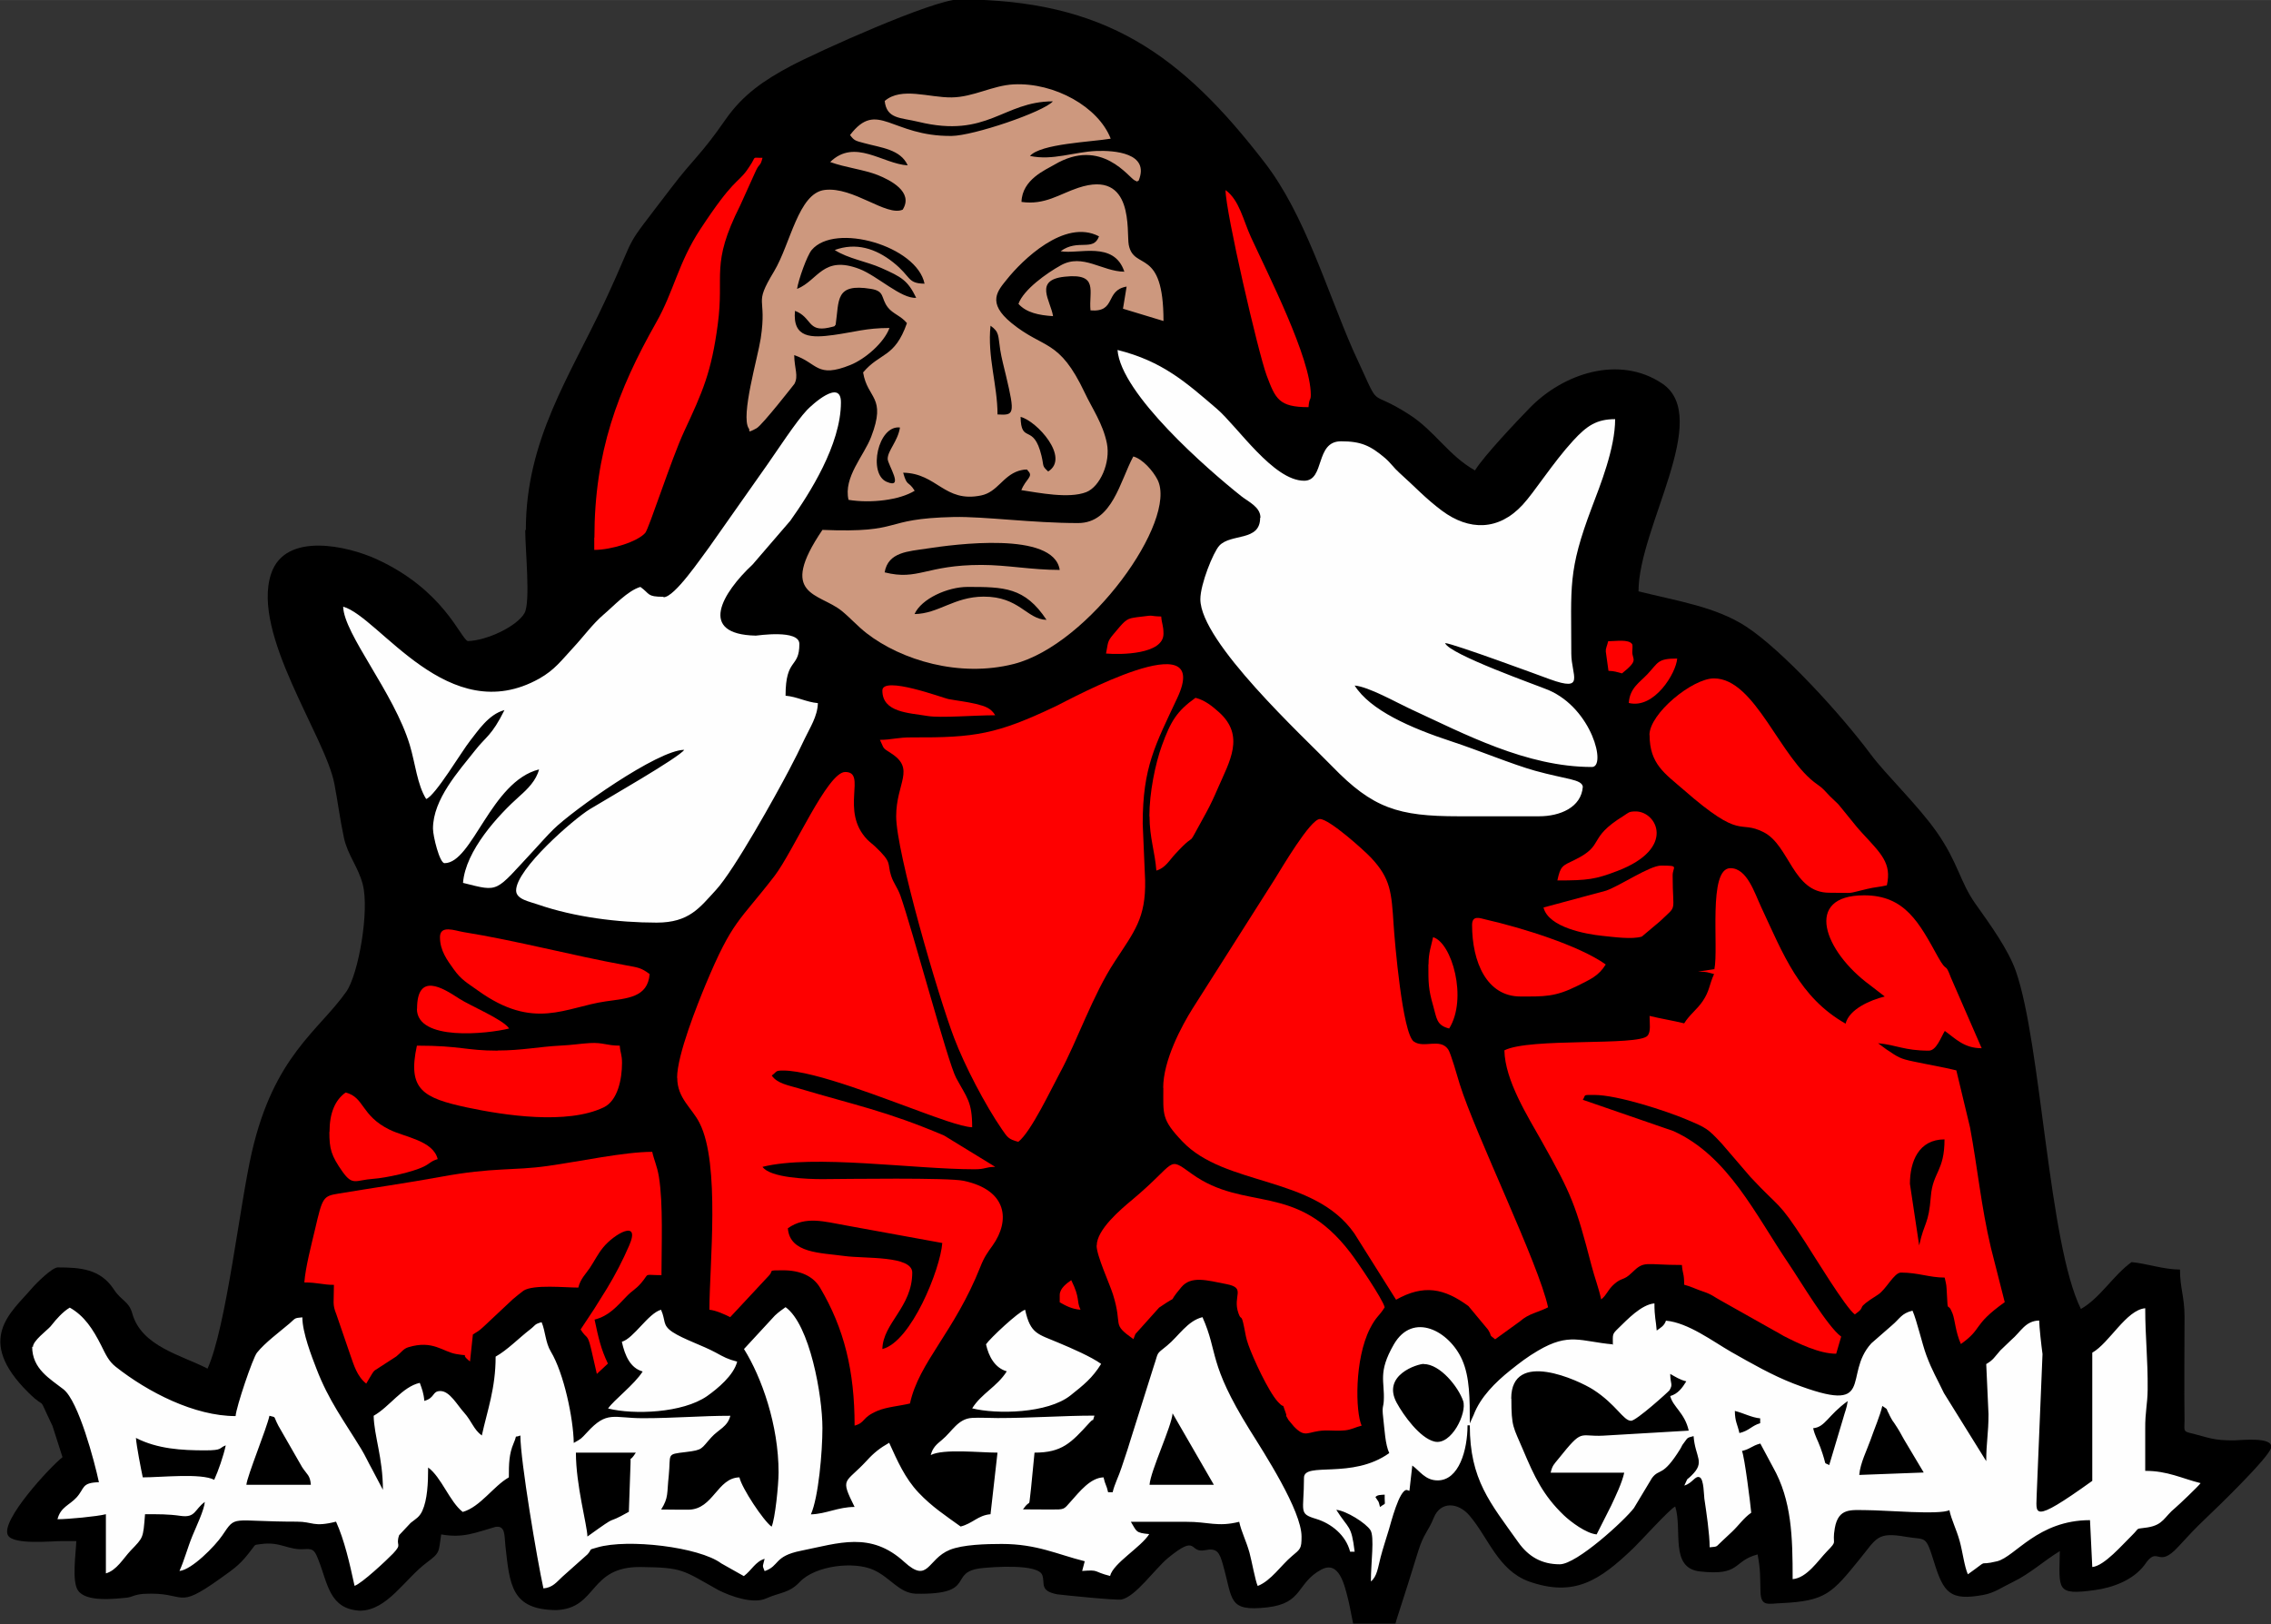 <?xml version="1.0" encoding="UTF-8"?>
<!DOCTYPE svg PUBLIC "-//W3C//DTD SVG 1.1//EN" "http://www.w3.org/Graphics/SVG/1.1/DTD/svg11.dtd">
<!-- Creator: CorelDRAW -->
<svg xmlns="http://www.w3.org/2000/svg" xml:space="preserve" width="20.529mm" height="14.683mm" version="1.1" style="shape-rendering:geometricPrecision; text-rendering:geometricPrecision; image-rendering:optimizeQuality; fill-rule:evenodd; clip-rule:evenodd"
viewBox="0 0 149.69 107.06"
 xmlns:xlink="http://www.w3.org/1999/xlink"
 xmlns:xodm="http://www.corel.com/coreldraw/odm/2003">
 <rect x="0" y="0" width="149.69" height="107.06" fill="#333333" stroke="none"/>
 <defs>
  <style type="text/css">
   <![CDATA[
    .fil0 {fill:black}
    .fil3 {fill:#CD987E}
    .fil1 {fill:#FE0000}
    .fil2 {fill:#FEFEFE}
   ]]>
  </style>
 </defs>
 <g id="Camada_x0020_1">
  <g id="Figs_Desenho_SemVar_028">
   <path class="fil0" d="M34.62 34.95c0,1.27 0.36,4.76 -0.05,5.47 -0.5,0.87 -2.48,1.81 -3.74,1.84 -0.5,-0.21 -1.58,-3.38 -6.03,-5.41 -1.84,-0.84 -5.99,-1.84 -6.93,0.97 -1.32,3.96 3.58,10.73 4.17,13.85 0.22,1.14 0.37,2.36 0.63,3.56 0.25,1.15 0.94,1.91 1.24,3.07 0.45,1.73 -0.28,5.93 -1.09,7.08 -1.83,2.59 -4.76,4.22 -6.22,10.57 -0.8,3.46 -1.68,11.52 -2.92,14.27 -1.73,-0.89 -4.35,-1.46 -4.96,-3.63 -0.23,-0.83 -0.7,-0.8 -1.23,-1.61 -0.88,-1.33 -2.2,-1.43 -3.68,-1.43 -0.38,0 -1.43,1.05 -1.73,1.4 -1.34,1.57 -3.76,3.34 -0.21,6.85 1.34,1.32 0.48,-0.11 1.59,2.2l0.66 2.06c-0.76,0.58 -4.15,4.22 -3.59,5.16 0.38,0.63 2.84,0.37 3.56,0.37 0.31,-0 0.63,0 0.94,0 -0.03,0.81 -0.3,2.63 0.1,3.24 0.52,0.8 2.41,0.57 3.23,0.49 0.36,-0.04 0.48,-0.2 1.1,-0.25 2.93,-0.16 2.03,1.15 5.07,-1.02 1.02,-0.73 1.33,-0.93 2.12,-1.99 0.2,-0.27 0.13,-0.21 0.53,-0.27 1.33,-0.19 1.8,0.42 2.91,0.33 0.6,-0.05 0.68,0.15 0.92,0.77 0.6,1.53 0.71,3.19 2.73,3.29 1.8,-0.03 2.92,-2.08 4.41,-3.19 0.87,-0.65 0.75,-0.65 0.93,-1.84 1.44,0.26 2.23,-0.11 3.56,-0.49 0.69,-0.13 0.6,0.59 0.67,1.22 0.29,2.6 0.38,4.24 3.37,4.26 2.72,-0.12 2.11,-2.88 5.55,-2.84 2.8,0.03 2.76,0.2 5.12,1.52 0.81,0.41 2.29,0.94 3.15,0.55 0.92,-0.41 1.51,-0.34 2.21,-1.08 1.02,-1.09 3.59,-1.39 4.89,-0.79 1.1,0.51 1.66,1.51 2.76,1.56 4.16,0.08 2.02,-1.45 4.39,-1.69 0.68,-0.07 3.67,-0.3 3.95,0.46 0.2,0.55 -0.21,1.04 0.99,1.27 0.57,0.07 3.92,0.41 4.24,0.34 0.93,-0.2 2.17,-1.99 3.05,-2.73 2.02,-1.65 1.35,-0.3 2.45,-0.52 0.79,-0.16 0.95,0.14 1.18,0.96 0.66,2.32 0.31,3.1 2.92,2.81 2.38,-0.27 1.92,-1.61 3.56,-2.49 1.18,-0.63 1.53,1.02 1.77,1.96 0.07,0.26 0.18,0.87 0.33,1.6l2.79 0c0.04,-0.16 0.08,-0.29 0.11,-0.38 0.48,-1.48 0.93,-2.9 1.39,-4.4 0.36,-1.16 0.66,-1.29 1.03,-2.21 0.45,-1.1 1.62,-1 2.36,-0.12 1.25,1.48 1.87,3.56 3.87,4.32 3.01,1.07 4.68,-0.03 6.93,-2.19 0.44,-0.42 2.41,-2.6 2.75,-2.74 0.49,1.55 -0.38,4.05 1.62,4.28 2.74,0.31 2.14,-0.68 3.81,-1.12 0.2,1.07 0.16,1.43 0.19,2.47 0.03,1 0.51,0.77 1.4,0.74 2.9,-0.14 3.31,-0.65 5.13,-2.89 1.14,-1.4 1.14,-1.82 3.08,-1.48 1.3,0.23 1.26,-0.17 1.82,1.63 0.64,2.08 1.07,2.6 3.26,2.2 0.73,-0.13 1.27,-0.53 1.96,-0.86 1.1,-0.53 2.02,-1.38 3.08,-2.03 -0.04,2.54 -0.28,2.93 2.31,2.57 1.17,-0.16 2.5,-0.64 3.27,-1.65 0.92,-1.38 0.83,0.32 2.23,-1.21 0.66,-0.71 1.07,-1.17 1.79,-1.85 0.68,-0.64 4.2,-4.04 4.33,-4.68 0.15,-0.73 -1.98,-0.49 -2.4,-0.48 -1.44,0.02 -1.72,-0.19 -3,-0.5 -0.41,-0.1 -0.31,-0.23 -0.31,-0.79 -0.03,-2.27 0,-4.6 0,-6.88 0,-1.29 -0.3,-1.87 -0.3,-3.09 -1.07,0 -2.2,-0.4 -3.19,-0.49 -1.2,0.86 -2.06,2.36 -3.34,3.09 -2.14,-4.33 -2.61,-17.44 -4.28,-22.25 -0.51,-1.46 -1.7,-3.09 -2.67,-4.46 -1.03,-1.45 -1.14,-2.72 -2.56,-4.74 -1.24,-1.77 -3.36,-3.79 -4.34,-5.11 -1.98,-2.66 -5.83,-6.87 -8.22,-8.43 -2.02,-1.31 -4.5,-1.67 -7.09,-2.32 0,-4.22 4.88,-11.47 1.56,-13.7 -2.84,-1.9 -6.53,-0.66 -8.74,1.62 -0.78,0.8 -3.01,3.15 -3.6,4.11 -1.75,-0.99 -2.65,-2.6 -4.31,-3.67 -2.95,-1.91 -1.71,0.07 -3.74,-4.29 -1.76,-4.04 -3.18,-8.92 -5.8,-12.32 -5.49,-7.13 -10.52,-10.77 -20.16,-10.77 -1.68,0 -9.36,3.47 -11.09,4.39 -1.75,0.93 -3.15,1.88 -4.3,3.53 -1.65,2.38 -2.11,2.57 -3.56,4.48 -3.49,4.58 -2.02,2.42 -4.39,7.5 -2.3,4.93 -5.21,9.12 -5.21,15.07z"/>
   <path class="fil1" d="M125.89 78.04c0,-1.47 0.58,-2.93 2.28,-2.93 0,2.1 -0.77,2.15 -0.9,3.75 -0.15,1.9 -0.42,1.64 -0.77,3.24l-0.61 -4.06zm-12.91 -14.15l-1.06 0.16c0.6,0 0.62,0.05 1.06,0.16 -0.33,0.73 -0.29,1.11 -0.75,1.79 -0.39,0.57 -0.86,0.88 -1.22,1.46 -0.73,-0.18 -1.55,-0.31 -2.28,-0.49 0,0.5 0.1,1.04 -0.14,1.31 -0.61,0.69 -7.77,0.11 -9.43,0.96 0.04,1.99 1.54,4.35 2.46,5.99 1.99,3.54 2.25,4.23 3.28,8.19 0.22,0.84 0.47,1.46 0.64,2.24 0.38,-0.3 0.44,-0.65 0.87,-1.02 0.5,-0.44 0.61,-0.21 1.14,-0.73 0.86,-0.84 0.82,-0.52 3.31,-0.52 0.05,0.63 0.15,0.52 0.15,1.3 0.4,0.1 0.85,0.32 1.25,0.45 0.6,0.2 0.69,0.34 1.23,0.63l3.48 1.96c0.35,0.18 0.3,0.18 0.6,0.34 0.98,0.5 2.35,1.17 3.46,1.17l0.33 -1.13c-0.88,-0.62 -2.71,-3.7 -3.45,-4.79 -2.2,-3.24 -4,-7.13 -7.61,-8.76l-5.97 -2.06c0.22,-0.34 -0.05,-0.32 0.76,-0.32 1.52,0 4.73,1.05 6.08,1.62 1.3,0.55 1.38,0.58 2.32,1.59l1.89 2.2c2,2.15 1.77,1.46 3.6,4.28 0.59,0.91 2.68,4.35 3.28,4.78 0.91,-0.65 -0.16,-0.24 1.52,-1.3 0.55,-0.35 1.06,-1.46 1.52,-1.46 1.14,0 1.87,0.33 2.88,0.33 0.13,0.57 0.11,0.42 0.15,1.14 0.06,1.32 0.04,0.37 0.37,1.23 0.16,0.41 0.19,1.21 0.55,2.01 1.48,-1.05 0.72,-1.21 2.89,-2.76l-0.91 -3.58c-0.65,-2.75 -0.88,-5.27 -1.38,-7.95l-0.9 -3.75c-0.9,-0.22 -1.81,-0.37 -2.8,-0.58 -0.93,-0.19 -1.04,-0.29 -1.82,-0.81l-0.54 -0.4c1.21,0.11 1.73,0.49 3.34,0.49 0.51,0 0.8,-0.88 1.06,-1.3 0.7,0.5 1.26,1.14 2.43,1.14l-2.03 -4.66c-0.41,-1.09 -0.21,-0.21 -0.85,-1.36 -1.24,-2.25 -2.17,-4.06 -4.87,-4.06 -4.02,0 -2.64,3.7 0.39,5.92l0.97 0.75c-0.94,0.23 -2.34,0.83 -2.58,1.79 -3.04,-1.73 -4.1,-4.55 -5.57,-7.7 -0.43,-0.91 -0.92,-2.55 -2.02,-2.55 -1.5,0 -0.76,5.25 -1.06,6.67z"/>
   <path class="fil2" d="M83.06 34.14c0,1.57 -1.93,1.01 -2.69,1.83 -0.4,0.43 -1.25,2.54 -1.25,3.53 0,2.82 6.79,9.06 8.69,11.02 2.68,2.77 4.36,3.29 8.32,3.29l5.32 0c1.37,0 2.78,-0.58 2.88,-1.95 -0.08,-0.5 -1.09,-0.48 -3.14,-1.05 -1.48,-0.41 -3.76,-1.36 -5.47,-1.92 -2.78,-0.91 -5.41,-2.08 -6.43,-3.7 0.92,0.08 2.74,1.11 3.6,1.51 3.64,1.68 7.71,3.86 12.04,3.86 0.96,0 0.02,-3.83 -2.86,-5.07 -0.6,-0.26 -6.55,-2.35 -6.82,-3.1 0.59,0.05 6.32,2.17 6.89,2.38 2.39,0.87 1.43,-0.25 1.43,-1.69 0,-4.45 -0.24,-5.41 1.35,-9.62 0.56,-1.48 1.54,-3.91 1.54,-5.83 -1.23,0 -1.87,0.44 -2.77,1.42 -1.33,1.45 -2.55,3.39 -3.33,4.23 -1.59,1.72 -3.53,1.71 -5.31,0.39 -1.11,-0.83 -1.77,-1.57 -2.82,-2.51 -0.37,-0.33 -0.56,-0.64 -0.93,-0.96 -0.98,-0.83 -1.59,-1.11 -2.91,-1.11 -1.73,0 -1.04,2.6 -2.43,2.6 -2.03,0 -4.38,-3.56 -5.75,-4.74 -2.02,-1.73 -3.58,-3.14 -6.55,-3.88 0.22,2.89 5.92,7.86 8.16,9.64 0.47,0.37 1.26,0.71 1.26,1.41zm-39.33 5.2c-1.11,0 -0.87,-0.19 -1.52,-0.65 -0.83,0.24 -1.78,1.28 -2.41,1.81 -0.75,0.64 -1.32,1.45 -2.03,2.21 -0.77,0.83 -1.21,1.45 -2.22,2.02 -5.99,3.36 -10.52,-4.05 -12.93,-4.74 0.04,1.8 3.35,5.67 4.39,9.12 0.36,1.19 0.49,2.62 1.08,3.56 0.6,-0.2 2.35,-3.16 2.92,-3.87 0.46,-0.57 1.19,-1.72 2.24,-1.99 -0.84,1.7 -1.22,1.74 -1.93,2.65 -1.07,1.36 -2.78,3.22 -2.78,5.16 0,0.51 0.44,2.28 0.76,2.28 1.84,0 3.06,-5.39 6.23,-6.18 -0.18,0.72 -0.75,1.29 -1.26,1.74 -1.43,1.27 -3.59,3.62 -3.75,5.74 2.44,0.61 2.06,0.65 4.67,-2.15 0.46,-0.49 0.82,-0.92 1.29,-1.38 1.25,-1.24 6.88,-5.24 8.62,-5.24 -0.36,0.52 -5.14,3.25 -6.22,3.91 -1.05,0.64 -4.86,3.94 -4.86,5.36 0,0.59 0.89,0.73 1.42,0.92 2.42,0.84 5.32,1.2 7.84,1.2 2.15,0 2.83,-0.98 3.91,-2.15 1.21,-1.31 3.96,-6.27 4.8,-7.87 0.44,-0.83 0.67,-1.3 1.06,-2.12 0.33,-0.7 0.84,-1.46 0.86,-2.33 -0.77,-0.07 -1.36,-0.42 -2.13,-0.49 0,-2.54 0.91,-1.76 0.91,-3.41 0,-0.98 -2.77,-0.55 -2.87,-0.55 -3.86,-0.08 -2.21,-2.82 -0.21,-4.69l2.48 -2.88c1.26,-1.77 3.34,-5.02 3.34,-7.81 0,-1.59 -1.92,0.17 -2.25,0.52 -0.72,0.77 -1.93,2.63 -2.59,3.57l-3.85 5.47c-0.52,0.68 -2.27,3.29 -3,3.29z"/>
   <path class="fil1" d="M58.16 88.93c0.04,-1.72 1.97,-2.76 1.97,-5.04 0,-1.13 -3.13,-0.91 -4.45,-1.09 -1.59,-0.22 -3.62,-0.17 -3.75,-1.83 1.16,-0.83 2.4,-0.44 3.82,-0.19l6.36 1.16c-0.13,1.73 -2.05,6.52 -3.95,6.99zm-13.52 -17.88c0,1.36 0.97,1.98 1.47,2.98 1.38,2.7 0.65,9.38 0.65,12.31 0.43,0.04 1.04,0.32 1.37,0.49l2.58 -2.77c0.29,-0.31 -0.17,-0.32 0.91,-0.32 1.14,0 1.98,0.39 2.43,1.14 1.6,2.7 2.28,5.5 2.28,9.1 0.75,-0.21 0.43,-0.52 1.52,-0.98 0.59,-0.25 1.47,-0.32 2.13,-0.48 0.59,-2.73 2.93,-4.7 4.64,-9.01 0.24,-0.62 0.47,-0.94 0.81,-1.41 1.15,-1.62 1,-3.64 -1.91,-4.26 -1.03,-0.22 -7.71,-0.12 -9.31,-0.11 -0.97,0 -3.44,-0.08 -3.95,-0.81 3.37,-0.84 9.98,0.16 13.97,0.16 0.76,0 0.68,-0.15 1.37,-0.16l-3.38 -2.07c-3.82,-1.62 -5.84,-1.99 -9.56,-3.1 -0.7,-0.21 -1.43,-0.32 -1.79,-0.85 0.37,-0.27 0.21,-0.33 0.76,-0.33 2.08,0 6.92,1.95 9.24,2.78 0.64,0.23 2.5,0.94 3.21,0.96 0,-1.7 -0.35,-1.94 -1.06,-3.26 -0.54,-1 -2.88,-9.77 -3.67,-12.01 -0.19,-0.53 -0.45,-0.81 -0.61,-1.3 -0.28,-0.85 0.12,-0.83 -1.07,-1.95 -0.16,-0.15 -0.34,-0.28 -0.5,-0.44 -1.84,-1.91 0.01,-4.46 -1.46,-4.46 -1.17,0 -3.41,5.23 -4.67,6.87 -2.35,3.05 -2.74,2.86 -4.54,7.17 -0.52,1.26 -1.87,4.61 -1.87,6.12z"/>
   <path class="fil1" d="M76.68 71.7c0,1.77 -0.14,2.08 1.25,3.54 2.83,2.99 8.67,2.24 11.34,6.07l2.75 4.37c1.83,-1.03 3.18,-0.75 4.77,0.42l1.29 1.55c0.32,0.52 -0.01,0.26 0.47,0.64l1.63 -1.18c0.6,-0.53 1.17,-0.58 1.86,-0.93 -0.63,-2.91 -4.78,-11.37 -5.83,-14.73 -0.14,-0.46 -0.58,-2.03 -0.76,-2.28 -0.54,-0.76 -1.59,-0.04 -2.26,-0.51 -0.75,-0.53 -1.26,-6.62 -1.33,-7.68 -0.14,-2.18 -0.2,-3.06 -1.48,-4.43 -0.47,-0.5 -2.76,-2.56 -3.38,-2.56 -0.63,0 -2.56,3.3 -2.98,3.97l-5.41 8.52c-0.73,1.16 -1.94,3.42 -1.94,5.24z"/>
   <path class="fil1" d="M58 48.77c0.29,0.59 0.12,0.5 0.71,0.87 1.66,1.05 0.36,1.96 0.36,4.17 0,2.38 2.79,11.92 3.82,14.61 0.69,1.82 2.05,4.43 3.16,6.04 0.35,0.5 0.41,0.64 1.07,0.81 0.84,-0.65 2.18,-3.51 2.74,-4.54 1.16,-2.14 2.16,-5.13 3.62,-7.35 1.29,-1.98 2.05,-2.85 2,-5.35l-0.16 -3.73c0,-3.74 0.83,-5.19 2.28,-8.29 2.38,-5.09 -7.03,0.07 -8,0.54 -3.91,1.86 -5.33,2.08 -9.47,2.06 -0.96,-0.01 -1.36,0.16 -2.12,0.16z"/>
   <path class="fil1" d="M20.04 84.54c0.92,0 1.22,0.16 1.97,0.16 0,1.18 -0.11,1.27 0.16,1.94l0.94 2.74c0.21,0.59 0.42,1.35 1.03,1.83 0.08,-0.13 0.41,-0.71 0.48,-0.79 0.02,-0.02 0.06,-0.06 0.08,-0.08l1.42 -0.92c0.33,-0.26 0.46,-0.51 0.8,-0.61 1.62,-0.49 2.26,0.3 3.15,0.45 1.17,0.2 0.08,-0.16 0.91,0.49l0.19 -1.78c0.36,-0.23 0.35,-0.19 0.7,-0.51l1.94 -1.82c0.12,-0.1 0.62,-0.51 0.7,-0.56 0.66,-0.42 2.75,-0.2 3.61,-0.2 0.14,-0.58 0.47,-0.87 0.76,-1.3 0.3,-0.45 0.52,-0.91 0.87,-1.34 0.73,-0.9 2.5,-1.91 1.72,-0.13 -0.43,0.99 -0.91,1.92 -1.47,2.84 -0.32,0.52 -0.54,0.86 -0.85,1.36l-0.88 1.33c0.42,0.67 0.44,0.25 0.68,1.23 0.15,0.63 0.26,1.13 0.39,1.7l0.73 -0.68c-0.46,-0.96 -0.62,-1.68 -0.88,-2.9 0.95,-0.24 1.47,-0.87 2.09,-1.51 0.41,-0.43 0.6,-0.46 0.98,-0.9 0.6,-0.7 0.09,-0.52 1.34,-0.52 0,-1.92 0.12,-4.72 -0.17,-6.49 -0.12,-0.72 -0.31,-1.06 -0.44,-1.64 -1.84,0 -4.8,0.64 -6.88,0.93 -2.3,0.33 -3.55,0.07 -7.07,0.72 -2.19,0.4 -4.49,0.73 -6.71,1.1 -1.04,0.17 -1.07,0.23 -1.57,2.38 -0.24,1.02 -0.62,2.46 -0.7,3.48z"/>
   <path class="fil1" d="M72.28 82.1c0,0.68 0.85,2.5 1.08,3.23 0.68,2.17 -0.15,1.88 1.35,2.95 0.04,-0.09 0.1,-0.29 0.13,-0.34l1.56 -1.74c1.55,-1.06 0.34,-0.01 1.47,-1.35 0.64,-0.76 1.65,-0.46 2.97,-0.2 1.33,0.26 0.38,0.76 0.79,1.92 0.19,0.55 0.18,-0.04 0.37,0.9 0.11,0.55 0.12,0.71 0.28,1.17 0.3,0.86 1.31,3.07 1.95,3.77 0.54,0.59 0.2,-0.13 0.52,0.74 0.11,0.3 -0.1,-0.01 0.18,0.46 0,0 0.32,0.39 0.36,0.43 0.78,0.81 0.89,0.3 2.02,0.26 0.43,-0.01 0.93,0.04 1.36,-0.01 0.42,-0.05 0.65,-0.2 1.08,-0.31 -0.41,-0.91 -0.48,-4.37 0.55,-6.4 0.42,-0.82 0.59,-0.79 0.97,-1.4 -0.12,-0.53 -1.84,-3.06 -2.26,-3.6 -3.6,-4.72 -6.92,-2.65 -10.47,-5.21 -1.64,-1.18 -0.92,-0.78 -3.91,1.72 -0.78,0.65 -2.34,1.97 -2.34,3.02z"/>
   <path class="fil3" d="M60.28 40.48c0.45,-1.01 2.18,-1.79 3.49,-1.79 2.4,0 3.78,0.01 5.21,2.17 -1.31,-0.03 -1.78,-1.54 -4.15,-1.53 -1.96,0.01 -2.96,1.13 -4.56,1.15zm-0.96 -12.3c-0.14,0.91 -0.81,1.52 -0.81,2.07 0,0.38 1.13,2.03 -0.07,1.51 -1.24,-0.54 -0.57,-3.75 0.88,-3.58zm7.95 -0.7c1.07,0.27 3.27,2.69 1.82,3.6 -0.43,-0.39 -0.27,-0.33 -0.44,-1.03 -0.53,-2.21 -1.35,-0.73 -1.38,-2.58zm-1.52 -0.16c0,-1.93 -0.68,-3.82 -0.46,-5.85 0.6,0.43 0.49,0.65 0.64,1.6 0.08,0.52 0.26,1.19 0.38,1.7 0.61,2.57 0.53,2.61 -0.56,2.55zm-13.21 -8.29c0.09,-0.59 0.65,-2.18 0.96,-2.55 1.54,-1.83 6.94,-0.26 7.44,2.22 -1.16,-0.02 -0.85,-0.44 -2.07,-1.41 -1.16,-0.92 -2.46,-1.32 -3.85,-0.81 0.88,0.57 2.12,0.76 3.06,1.18 1.35,0.6 1.75,0.82 2.31,1.97 -0.98,0.08 -2.55,-1.44 -3.74,-1.9 -2.41,-0.92 -2.71,0.74 -4.1,1.31zm5.77 -12.41c0.12,1.24 1.04,1.12 2.23,1.41 4.56,1.11 5.57,-1.35 8.86,-1.35 -0.62,0.7 -5.24,2.27 -6.68,2.28 -3.99,0.04 -4.88,-2.42 -6.69,-0.06 0.27,0.37 0.36,0.38 0.92,0.53 1.13,0.31 2.41,0.41 2.88,1.47 -1.66,-0.1 -3.49,-1.8 -5.11,-0.22 1.01,0.37 2.2,0.49 3.14,0.86 0.79,0.32 2.38,1.1 1.64,2.28 -1.08,0.47 -3.25,-1.53 -5.14,-1.3 -1.74,0.21 -2.25,3.55 -3.34,5.37 -1.4,2.32 -0.44,1.54 -0.88,4.43 -0.19,1.25 -1.33,5.09 -0.79,5.92 0.13,0.11 -0.19,0.38 0.52,-0.01 0.37,-0.2 2.49,-2.92 2.49,-2.92 0.29,-0.53 -0,-1.01 -0.01,-1.9 1.55,0.52 1.47,1.55 3.7,0.65 0.97,-0.39 2.21,-1.45 2.58,-2.44 -1.53,0 -2.3,0.27 -3.67,0.46 -1.46,0.2 -2.73,0.23 -2.56,-1.59 1.12,0.42 0.82,1.41 2.22,1.11 0.61,-0.13 0.32,-0.11 0.46,-0.19 0.24,-1.63 -0.05,-2.75 2.32,-2.37 0.95,0.15 0.64,0.6 1.12,1.22 0.33,0.43 0.87,0.56 1.26,1.04 -0.81,2.31 -1.76,1.91 -2.89,3.25 0.29,1.77 1.56,1.57 0.53,4.25 -0.47,1.24 -1.84,2.66 -1.49,4.15 1.46,0.24 3.36,0.02 4.36,-0.6 -0.43,-0.69 -0.49,-0.23 -0.76,-1.19 2.25,0.04 2.71,2 5.14,1.5 1.07,-0.22 1.42,-1.28 2.47,-1.62 0.05,-0.02 0.32,-0.08 0.36,-0.08 0.28,0 0.13,-0.06 0.27,0.09 0.36,0.37 -0.15,0.51 -0.45,1.26 1.14,0.17 3.13,0.58 4.28,0.13 0.91,-0.36 1.61,-1.95 1.36,-3.21 -0.26,-1.3 -0.97,-2.3 -1.46,-3.34 -1.7,-3.59 -2.67,-2.84 -4.82,-4.59 -1.67,-1.36 -0.91,-2.14 -0.3,-2.9 0.96,-1.2 3.78,-4.02 6.06,-2.82 -0.38,1.03 -1.39,0.14 -2.53,0.98 1.17,0.22 3.52,-0.71 4.2,1.35 -1.46,-0.01 -2.75,-1.23 -4.19,-0.42 -0.92,0.51 -2.45,1.59 -2.79,2.54 0.52,0.58 1.34,0.75 2.28,0.81 -0.16,-1.03 -1.29,-2.38 0.76,-2.6 2.29,-0.25 1.58,0.97 1.71,2.22 1.72,0.14 0.93,-1.32 2.38,-1.57l-0.24 1.46 2.67 0.81c0,-4.91 -1.95,-3.28 -2.29,-5.02 -0.16,-0.83 0.4,-5 -3.33,-3.76 -1.26,0.42 -2.2,1.15 -3.74,0.93 0.04,-1.49 1.61,-2.12 2.16,-2.45 3.13,-1.86 4.94,0.9 5.32,1.04 0.33,0.12 -0.06,0.12 0.24,0.01 0.76,-1.84 -1.62,-2 -2.77,-1.96 -1.51,0.06 -2.88,0.65 -4.39,0.33 0.7,-0.81 4.02,-0.92 5.32,-1.14 -0.81,-2.09 -3.69,-3.71 -6.39,-3.58 -1.4,0.07 -2.65,0.84 -4.09,0.86 -1.5,0.02 -3.31,-0.71 -4.41,0.23zm0 31.11c0.23,-1.35 1.56,-1.38 2.79,-1.57 1.76,-0.27 8.36,-1.17 8.75,1.41 -1.88,0 -3.47,-0.33 -5.16,-0.33 -3.67,0 -4.16,1.05 -6.38,0.49zm12.76 -3.25c-3.04,0 -6.18,-0.44 -8.2,-0.4 -4.92,0.11 -3.18,1.07 -8.66,0.85 -2.97,4.38 -0.23,4.13 1.27,5.34 0.59,0.48 1.01,0.98 1.65,1.48 2.29,1.77 6.11,2.93 9.69,2.02 4.98,-1.27 10.82,-9.45 9.48,-12.14 -0.29,-0.58 -0.99,-1.38 -1.6,-1.54 -0.88,1.63 -1.38,4.39 -3.64,4.39z"/>
   <path class="fil1" d="M108.73 48.45c0,1.92 1.01,2.54 2.24,3.61 3.91,3.42 3.58,1.94 5.28,2.8 1.71,0.87 1.92,3.99 4.32,3.99 1.86,0 1,0.1 2.5,-0.25 0.49,-0.12 0.86,-0.13 1.3,-0.24 0.33,-1.46 -0.38,-2.09 -1.63,-3.45 -0.16,-0.18 -0.22,-0.24 -0.37,-0.42l-1.13 -1.39c-0.02,-0.02 -0.05,-0.06 -0.07,-0.08 -0.02,-0.02 -0.05,-0.06 -0.08,-0.08l-0.48 -0.46c-0.34,-0.35 -0.43,-0.5 -0.81,-0.76 -2.47,-1.68 -4.09,-7 -6.83,-7 -1.41,0 -4.25,2.31 -4.25,3.74z"/>
   <path class="fil1" d="M39.17 35.44l0 0.81c1.13,0 2.85,-0.54 3.36,-1.12 0.25,-0.29 1.72,-4.87 2.56,-6.68 1.23,-2.64 1.8,-3.91 2.22,-7.06 0.45,-3.34 -0.5,-3.91 1.48,-7.85l1.04 -2.3c0.25,-0.52 0.28,-0.24 0.43,-0.84 -0.76,0.02 -0.36,-0.16 -0.85,0.56l-0.19 0.28c-0.64,0.87 -0.89,0.57 -3.06,3.87 -1.46,2.22 -1.74,4.09 -2.91,6.15 -2.54,4.48 -4.07,8.57 -4.07,14.18z"/>
   <path class="fil1" d="M32.8 69.26c-2.11,0 -2.41,-0.33 -5.32,-0.33 -0.63,2.89 0.38,3.45 3.33,4.08 2.4,0.51 6.56,1.15 8.98,-0.01 0.93,-0.44 1.21,-1.87 1.21,-2.93 0,-0.56 -0.11,-0.63 -0.15,-1.14 -0.88,0 -1.09,-0.22 -1.97,-0.17 -0.67,0.04 -1.13,0.13 -1.98,0.17 -1.37,0.07 -2.51,0.32 -4.1,0.32z"/>
   <path class="fil1" d="M29 61.78c0,0.89 0.48,1.52 0.91,2.12 0.5,0.7 0.87,0.88 1.58,1.39 3.72,2.68 5.78,1.1 8.45,0.72 1.39,-0.2 2.76,-0.24 2.88,-1.8 -0.58,-0.42 -0.71,-0.42 -1.58,-0.58 -3.6,-0.66 -7.17,-1.62 -10.71,-2.19 -0.54,-0.09 -1.53,-0.49 -1.53,0.34z"/>
   <path class="fil1" d="M75.77 53.81c0,1.41 0.36,2.36 0.45,3.58 0.59,-0.17 0.85,-0.67 1.25,-1.1 1.68,-1.82 0.47,0.09 2.03,-2.71 0.29,-0.53 0.53,-1.05 0.77,-1.61 0.78,-1.79 1.81,-3.46 0.08,-5.02 -0.45,-0.4 -0.92,-0.79 -1.55,-0.95 -1.22,0.87 -1.63,1.53 -2.22,3.16 -0.43,1.19 -0.82,3.09 -0.82,4.65z"/>
   <path class="fil2" d="M64.99 88.61c0.18,0.83 0.6,1.57 1.37,1.79 -0.64,1.02 -1.66,1.45 -2.28,2.44 1.59,0.4 4.98,0.35 6.49,-0.86 0.84,-0.67 1.43,-1.13 2.01,-2.07 -0.65,-0.47 -1.94,-1.03 -2.8,-1.39 -1.35,-0.58 -1.86,-0.56 -2.21,-2.18 -0.43,0.12 -2.31,1.88 -2.58,2.28zm10.78 9.27c0.07,-0.93 1.45,-3.83 1.52,-4.71l2.72 4.71 -4.24 0zm-59.53 0c0.05,-0.58 1.34,-3.71 1.52,-4.55 0.48,0.14 0.22,-0.05 0.59,0.66l1.56 2.72c0.33,0.51 0.53,0.53 0.58,1.17l-4.25 0zm22.48 3.41c-0.02,-0.77 -0.76,-3.38 -0.76,-5.53l3.95 0c-0.46,0.73 -0.32,0.1 -0.35,0.74l-0.11 3.16c-1.73,0.98 -0.44,-0.02 -2.73,1.63zm-24.6 -3.74c-0.87,-0.45 -3.48,-0.16 -4.71,-0.16 -0.12,-0.57 -0.41,-2.05 -0.45,-2.6 1.42,0.73 3.02,0.82 4.56,0.82 1.19,0 0.88,-0.15 1.36,-0.33 -0.15,0.7 -0.49,1.68 -0.76,2.27zm-12 -8.78c0,1.48 1.18,2.12 2.07,2.82 0.99,0.79 2.04,4.76 2.33,6.12 -1.17,0.03 -0.92,0.4 -1.48,1.01 -0.47,0.51 -1.05,0.63 -1.25,1.43 0.69,0 2.6,-0.18 3.19,-0.33l0 3.9c0.71,-0.2 1.14,-0.98 1.63,-1.5 0.85,-0.89 0.82,-0.79 0.95,-2.4 0.89,0 1.52,-0.01 2.35,0.11 0.99,0.14 0.9,-0.42 1.59,-0.92 -0.04,0.53 -0.58,1.66 -0.81,2.22 -0.33,0.8 -0.53,1.6 -0.86,2.33 0.8,-0.07 2.34,-1.63 2.82,-2.34 0.94,-1.39 0.51,-0.91 4.92,-0.91 1.07,0 1.06,0.38 2.58,0 0.55,1.22 0.89,2.71 1.22,4.23 0.45,-0.13 2.14,-1.71 2.55,-2.14 0.63,-0.67 0.13,-0.45 0.39,-1.2l0.76 -0.81c0.34,-0.27 0.58,-0.38 0.77,-0.8 0.33,-0.73 0.38,-1.81 0.38,-2.85 0.87,0.63 1.42,2.26 2.28,2.93 1.16,-0.33 2.02,-1.7 3.04,-2.28 0,-0.9 0.01,-1.54 0.32,-2.26 0.28,-0.65 -0.04,-0.31 0.44,-0.5 0,1.66 1.11,8.22 1.52,10.08 0.61,-0.05 0.87,-0.42 1.25,-0.77l1.66 -1.48c0.34,-0.39 -0.01,-0.26 0.64,-0.45 2.01,-0.59 6.72,-0.03 8.17,1.05l1.49 0.84c0.52,-0.39 0.76,-0.96 1.37,-1.14 -0.11,0.5 -0.18,0.39 0,0.81 1,-0.34 0.59,-0.98 2.39,-1.34 2.5,-0.5 4.59,-1.3 6.82,0.74 1.6,1.46 1.5,-0.19 2.99,-0.8 0.86,-0.35 2.39,-0.39 3.43,-0.39 2.32,0 3.66,0.69 5.47,1.14l-0.17 0.64c1.18,-0.09 0.68,0.04 1.84,0.33 0.21,-0.85 2.04,-1.89 2.58,-2.76 -0.93,-0.08 -0.82,-0.19 -1.21,-0.81 1.22,0 2.43,0 3.65,-0 1.44,-0.01 2.05,0.36 3.49,0 0.15,0.68 0.45,1.22 0.68,2.04 0.15,0.55 0.38,1.84 0.54,2.19 0.89,-0.35 1.54,-1.37 2.26,-1.97 0.56,-0.47 0.63,-0.49 0.63,-1.28 0,-1.72 -2.45,-5.49 -3.43,-7.06 -2.75,-4.44 -2.04,-5.03 -3.1,-7.41 -0.99,0.24 -1.57,1.25 -2.34,1.88 -0.77,0.62 -0.53,0.36 -0.87,1.35l-1.57 4.98c-0.21,0.71 -0.34,1.03 -0.55,1.69 -0.18,0.57 -0.47,1.11 -0.59,1.64l-0.3 0c-0.11,-0.5 -0.19,-0.47 -0.3,-0.98 -0.86,0.02 -1.58,0.94 -2.16,1.59 -0.48,0.54 -0.39,0.53 -1.32,0.53 -0.61,0 -1.22,-0.01 -1.83,-0.01 0.56,-0.81 0.34,0.13 0.53,-1.39l0.23 -2.35c1.81,0 2.41,-0.64 3.62,-1.97 0.4,-0.44 0.12,0.14 0.33,-0.47 -2.09,0 -4.14,0.16 -6.38,0.16 -0.52,0 -1.18,-0.04 -1.68,-0.01 -0.94,0.05 -1.32,0.9 -1.99,1.45 -0.35,0.29 -0.61,0.5 -0.74,1 0.83,-0.43 3.23,-0.16 4.4,-0.16l-0.46 4.06c-0.83,0.07 -1.17,0.61 -1.97,0.81 -1,-0.72 -1.9,-1.31 -2.77,-2.23 -0.9,-0.95 -1.4,-2.1 -1.94,-3.29 -0.6,0.34 -1.01,0.66 -1.48,1.18 -1.43,1.55 -1.78,1.07 -0.8,3.05 -1.08,0 -1.87,0.46 -2.88,0.49 0.5,-1.12 0.76,-4.11 0.76,-5.69 0,-2.14 -0.83,-6.82 -2.43,-7.97 -0.26,0.19 -0.43,0.3 -0.7,0.55l-2.04 2.21c1.17,1.87 2.28,5.02 2.28,8.13 0,0.82 -0.23,3.08 -0.46,3.58 -0.54,-0.39 -1.97,-2.55 -2.12,-3.25 -1.46,0.03 -1.72,2.09 -3.33,2.13 -0.59,0.01 -1.23,-0.01 -1.83,-0.01 0.5,-0.8 0.37,-1.04 0.5,-2.23 0.15,-1.47 -0.2,-1.4 1.13,-1.56 1.15,-0.14 0.98,-0.2 1.68,-0.97 0.47,-0.52 1.07,-0.69 1.25,-1.42 -1.91,0 -3.68,0.16 -5.77,0.16 -1.95,0 -2.35,-0.52 -3.68,0.94 -0.42,0.45 -0.36,0.4 -0.87,0.69 -0.03,-1.63 -0.65,-4.59 -1.51,-6.02 -0.36,-0.59 -0.36,-1.36 -0.61,-1.94 -0.5,0.14 -0.37,0.18 -0.76,0.48 -0.74,0.57 -1.5,1.36 -2.27,1.79 0,2.1 -0.55,3.55 -0.91,5.2 -0.54,-0.39 -0.66,-0.94 -1.17,-1.51 -0.45,-0.49 -0.94,-1.42 -1.56,-1.42 -0.56,0 -0.33,0.44 -1.06,0.65 -0.04,-0.5 -0.16,-0.81 -0.3,-1.19 -1.16,0.26 -1.98,1.57 -3.04,2.17 0.03,1.33 0.61,2.78 0.61,4.88l-0.71 -1.35c-0.27,-0.48 -0.44,-0.88 -0.72,-1.34 -1.14,-1.87 -2.14,-3.18 -2.95,-5.29 -0.31,-0.8 -0.93,-2.39 -0.93,-3.39 -0.55,0.05 -0.44,0.05 -0.84,0.4 -0.67,0.57 -1.61,1.26 -2.15,1.93 -0.28,0.35 -1.37,3.58 -1.41,4.18 -2.71,0 -5.77,-1.57 -7.9,-3.25 -0.47,-0.37 -0.66,-0.81 -0.96,-1.41 -0.54,-1.07 -1.11,-1.95 -2.07,-2.49 -0.46,0.26 -0.96,0.85 -1.13,1.07 -0.03,0.04 -0.11,0.14 -0.14,0.17 -0.26,0.29 -1.16,0.94 -1.16,1.36zm88.84 10.57c-0.12,-0.48 -0.06,-0.26 -0.3,-0.65 0.13,-0.16 0.36,-0.14 0.61,-0.16 -0.02,0.83 0.14,0.47 -0.3,0.81zm31.59 -2.11c0.06,-0.77 0.52,-1.67 0.74,-2.3 0.24,-0.7 0.64,-1.62 0.78,-2.25 0.45,0.32 0.18,0.06 0.43,0.51 0.06,0.12 0.05,0.13 0.16,0.32 0.09,0.16 0.08,0.14 0.19,0.29 0.34,0.51 0.39,0.62 0.65,1.09l1.3 2.18 -4.25 0.16zm-6.53 -3.41c-0.56,0.16 -0.71,0.49 -1.37,0.65 -0.13,-0.6 -0.29,-0.73 -0.3,-1.46 0.57,0.14 1.11,0.44 1.67,0.49l0 0.32zm3.49 0.33c0.8,-0.07 0.96,-0.84 2.28,-1.79 -0.07,0.5 -0.18,0.69 -0.3,1.14l-0.92 3.08c-0.44,-0.25 -0.09,0.19 -0.58,-1.16 -0.19,-0.52 -0.36,-0.75 -0.48,-1.28zm-25.67 -4.23c1.09,0 2.29,1.52 2.6,2.43 0.27,0.8 -0.78,2.95 -1.89,2.68 -0.96,-0.23 -2.04,-1.73 -2.49,-2.56 -0.99,-1.83 1.38,-2.56 1.79,-2.56zm5.77 2.28c0,-3.28 4.46,-1.2 5.41,-0.59 1.52,0.98 1.98,2.05 2.49,2.05 0.35,0 2.49,-1.94 2.53,-2.01 0.25,-0.42 0.06,-0.37 0.05,-1.08 0.36,0.2 0.62,0.38 1.06,0.49 -0.26,0.42 -0.54,0.82 -1.06,0.97 0.18,0.72 0.96,1.11 1.22,2.28l-5.62 0.33c-1.65,0.09 -1.32,-0.53 -2.97,1.53 -0.29,0.36 -0.4,0.43 -0.51,0.91l4.85 0c-0.16,0.71 -0.56,1.52 -0.86,2.17l-0.96 1.9c-0.69,-0.06 -1.72,-0.84 -2.16,-1.26 -1.37,-1.31 -1.95,-2.56 -2.68,-4.29 -0.66,-1.56 -0.78,-1.51 -0.78,-3.4zm6.68 -3.58c-2.11,-0.19 -2.85,-0.8 -4.92,0.42 -0.7,0.41 -1.19,0.79 -1.83,1.3 -0.97,0.78 -1.96,1.75 -2.41,2.94l-0.25 0.55c0,-1.62 0,-3.04 -0.5,-4.18 -0.84,-1.91 -3.25,-3.21 -4.51,-1.02 -1.07,1.86 -0.59,2.42 -0.66,3.71 -0.02,0.43 -0.13,0.35 -0.04,1.1 0.1,0.86 0.13,1.75 0.4,2.35 -2.46,1.76 -5.62,0.54 -5.62,1.63 0,2.26 -0.39,2.35 0.81,2.71 0.98,0.3 1.95,1.06 2.23,2.16l0.3 0c-0.22,-1.81 -0.38,-1.44 -1.21,-2.76 0.66,0.06 1.96,0.88 2.25,1.34 0.28,0.44 0.03,2.13 0.03,3.38 0.41,-0.32 0.47,-0.94 0.64,-1.59 0.15,-0.58 0.38,-1.27 0.55,-1.84 0.12,-0.39 0.68,-2.63 1.18,-2.6 0,0 0.14,0.05 0.17,0.06l0.19 -1.67c0.49,0.35 0.85,0.98 1.67,0.98 1.41,0 1.97,-2.01 1.97,-3.63l0.15 0c0,3.59 1.35,5.11 3.19,7.7 0.68,0.96 1.55,1.46 2.74,1.46 1.12,0 4.29,-2.91 4.89,-3.71l1.19 -1.98c0.51,-0.67 0.68,-0.01 1.86,-1.91 0.15,-0.25 0.07,-0.18 0.24,-0.4 0.28,-0.38 0.2,-0.33 0.64,-0.45 0.11,1.43 0.8,1.69 -0.15,2.61 -0.41,0.4 -0.15,0.01 -0.46,0.65 0.55,-0.16 0.72,-0.69 1.02,-0.54 0.27,0.13 0.27,1.19 0.3,1.4 0.13,0.88 0.35,2.33 0.35,3.21 0.59,-0.05 0.39,-0.03 0.83,-0.42l0.65 -0.61c0.47,-0.45 0.76,-0.9 1.26,-1.25 -0.05,-0.58 -0.44,-3.69 -0.61,-4.07 0.58,-0.14 0.64,-0.34 1.21,-0.49l0.83 1.55c1.24,2.19 1.3,4.59 1.3,7.39 0.94,-0.08 1.67,-1.22 2.25,-1.82 0.77,-0.79 0.32,-0.39 0.53,-1.55 0.24,-1.35 1.09,-1.18 2.08,-1.18 1.22,0 4.84,0.33 5.47,0 0.15,0.68 0.45,1.22 0.68,2.04 0.19,0.68 0.31,1.68 0.54,2.19 1.59,-1.13 0.46,-0.5 1.93,-0.86 1.19,-0.3 2.68,-2.71 6.12,-2.71l0.15 3.09c0.79,-0.07 1.99,-1.48 2.61,-2.08 0.59,-0.58 0.15,-0.39 1.03,-0.53 1.06,-0.17 1.09,-0.69 1.83,-1.29 0.24,-0.2 1.53,-1.43 1.67,-1.63 -1.25,-0.31 -2.16,-0.81 -3.65,-0.81 0,-0.92 0,-1.84 -0,-2.76 -0.01,-1.14 0.15,-1.62 0.16,-2.59 0.02,-2.02 -0.16,-3.43 -0.16,-5.37 -1.25,0.11 -2.36,2.29 -3.49,2.93l0 8.45c-4.15,2.98 -3.67,2.15 -3.66,0.82l0.38 -9.18c-0.08,-0.58 -0.21,-1.75 -0.22,-2.21 -0.92,0.02 -1.21,0.75 -1.84,1.28l-0.72 0.69c-0.38,0.43 -0.46,0.63 -0.93,0.9l0.15 3.31c0,1.28 -0.15,1.85 -0.15,3.09l-2.79 -4.49c-0.45,-0.95 -0.77,-1.45 -1.16,-2.5 -0.26,-0.69 -0.63,-2.31 -0.91,-2.93 -0.74,0.18 -0.83,0.53 -1.37,0.98l-1.34 1.17c-1.94,2.12 0.43,4.79 -5.12,2.66 -1.42,-0.55 -2.76,-1.32 -4.12,-2.09 -1.22,-0.7 -2.84,-1.93 -4.3,-2.06 -0.11,0.34 -0.36,0.47 -0.61,0.65 -0.05,-0.67 -0.15,-0.89 -0.15,-1.79 -0.87,0.08 -1.78,1.06 -2.4,1.66 -0.4,0.39 -0.34,0.37 -0.34,1.1zm-65.3 -0.16c0.2,0.9 0.55,1.72 1.37,1.95 -0.55,0.87 -1.9,1.88 -2.28,2.44 1.68,0.42 4.91,0.31 6.53,-0.82 0.69,-0.49 1.75,-1.36 1.98,-2.27 -0.63,-0.16 -0.87,-0.3 -1.42,-0.6 -0.87,-0.47 -2.13,-0.88 -2.84,-1.35 -0.7,-0.47 -0.43,-0.74 -0.76,-1.47 -0.85,0.24 -1.8,1.89 -2.58,2.11z"/>
   <path class="fil1" d="M97.03 60.97c0,2.44 0.96,4.72 3.19,4.72 1.56,0 2.27,0.04 3.75,-0.7 0.85,-0.43 1.39,-0.64 1.87,-1.41 -1.76,-1.26 -5.57,-2.43 -7.89,-2.96 -0.39,-0.09 -0.92,-0.32 -0.92,0.36z"/>
   <path class="fil1" d="M86.25 26.83c0.05,-0.65 0.15,-0.39 0.15,-0.81 0,-2.41 -2.83,-7.96 -3.95,-10.4 -0.5,-1.09 -0.76,-2.44 -1.67,-3.09 0,1.43 2.16,10.75 2.71,12.22 0.58,1.54 0.8,2.09 2.76,2.09z"/>
   <path class="fil1" d="M101.74 59.83c0.33,1.31 2.8,1.75 3.86,1.86 0.79,0.08 1.97,0.25 2.62,0.05l1.2 -1.01c1.18,-1.14 0.83,-0.46 0.83,-3.02 0,-0.58 0.48,-0.65 -0.76,-0.65 -0.75,0 -2.69,1.32 -3.62,1.65l-4.12 1.11z"/>
   <path class="fil1" d="M21.71 74.62c0,1.11 0.11,1.55 0.88,2.64 0.67,0.93 0.85,0.53 2.01,0.45 0.87,-0.06 2.64,-0.46 3.34,-0.81 0.42,-0.21 0.46,-0.36 0.91,-0.49 -0.3,-1.23 -2.17,-1.44 -3.19,-1.95 -1.88,-0.93 -1.63,-2.13 -2.88,-2.44 -0.7,0.5 -1.06,1.36 -1.06,2.6z"/>
   <path class="fil1" d="M102.65 58.04c2.02,0 2.5,-0.07 3.97,-0.63 3.89,-1.49 2.58,-3.92 1.2,-3.92 -0.47,0 -0.47,0.08 -0.8,0.29 -2.45,1.51 -1.18,1.9 -3.22,2.9 -0.82,0.4 -0.94,0.38 -1.15,1.37z"/>
   <path class="fil1" d="M27.48 66.5c0,2.15 4.63,1.66 6.08,1.3 -0.41,-0.61 -2.54,-1.48 -3.31,-1.98 -1.07,-0.7 -2.76,-1.76 -2.76,0.68z"/>
   <path class="fil1" d="M58.16 45.52c0,1.45 1.74,1.47 2.99,1.68 0.85,0.14 3.08,-0.05 4.45,-0.05 -0.29,-0.47 -0.64,-0.59 -1.28,-0.75 -0.65,-0.15 -1.17,-0.2 -1.82,-0.32 -0.34,-0.07 -4.34,-1.56 -4.34,-0.56z"/>
   <path class="fil1" d="M94.15 63.57c0,1.2 -0.01,1.61 0.32,2.75 0.23,0.79 0.2,1.27 1.05,1.48 1.23,-1.97 0.18,-5.66 -1.06,-6.02 -0.13,0.61 -0.3,1.02 -0.3,1.79z"/>
   <path class="fil1" d="M72.89 43.08c0.98,0.09 3.8,0.06 3.8,-1.3 0,-0.56 -0.11,-0.63 -0.15,-1.14 -0.82,-0.02 -0.43,-0.11 -1.22,-0 -0.3,0.04 -0.47,0.05 -0.6,0.08 -0.51,0.08 -0.64,0.27 -1.34,1.1 -0.42,0.5 -0.33,0.55 -0.48,1.27z"/>
   <path class="fil1" d="M107.36 46.34c1.68,0.42 3.12,-1.97 3.19,-2.93 -1.3,0 -1.24,0.26 -1.94,1.01 -0.53,0.57 -1.18,0.92 -1.25,1.91z"/>
   <path class="fil1" d="M105.84 42.92l0.18 1.3c0.44,0.02 0.53,0.08 0.89,0.17 1.13,-0.89 0.68,-0.89 0.68,-1.41 -0,-0.14 0.04,-0.45 -0.01,-0.52 -0.23,-0.34 -1.09,-0.19 -1.58,-0.19 -0.06,0.28 -0.18,0.5 -0.15,0.65z"/>
   <path class="fil1" d="M69.85 85.36l0 0.49c0.41,0.23 0.78,0.44 1.37,0.49 -0.29,-0.64 0,-0.71 -0.61,-1.95 -0.27,0.19 -0.76,0.53 -0.76,0.98z"/>
  </g>
 </g>
</svg>
